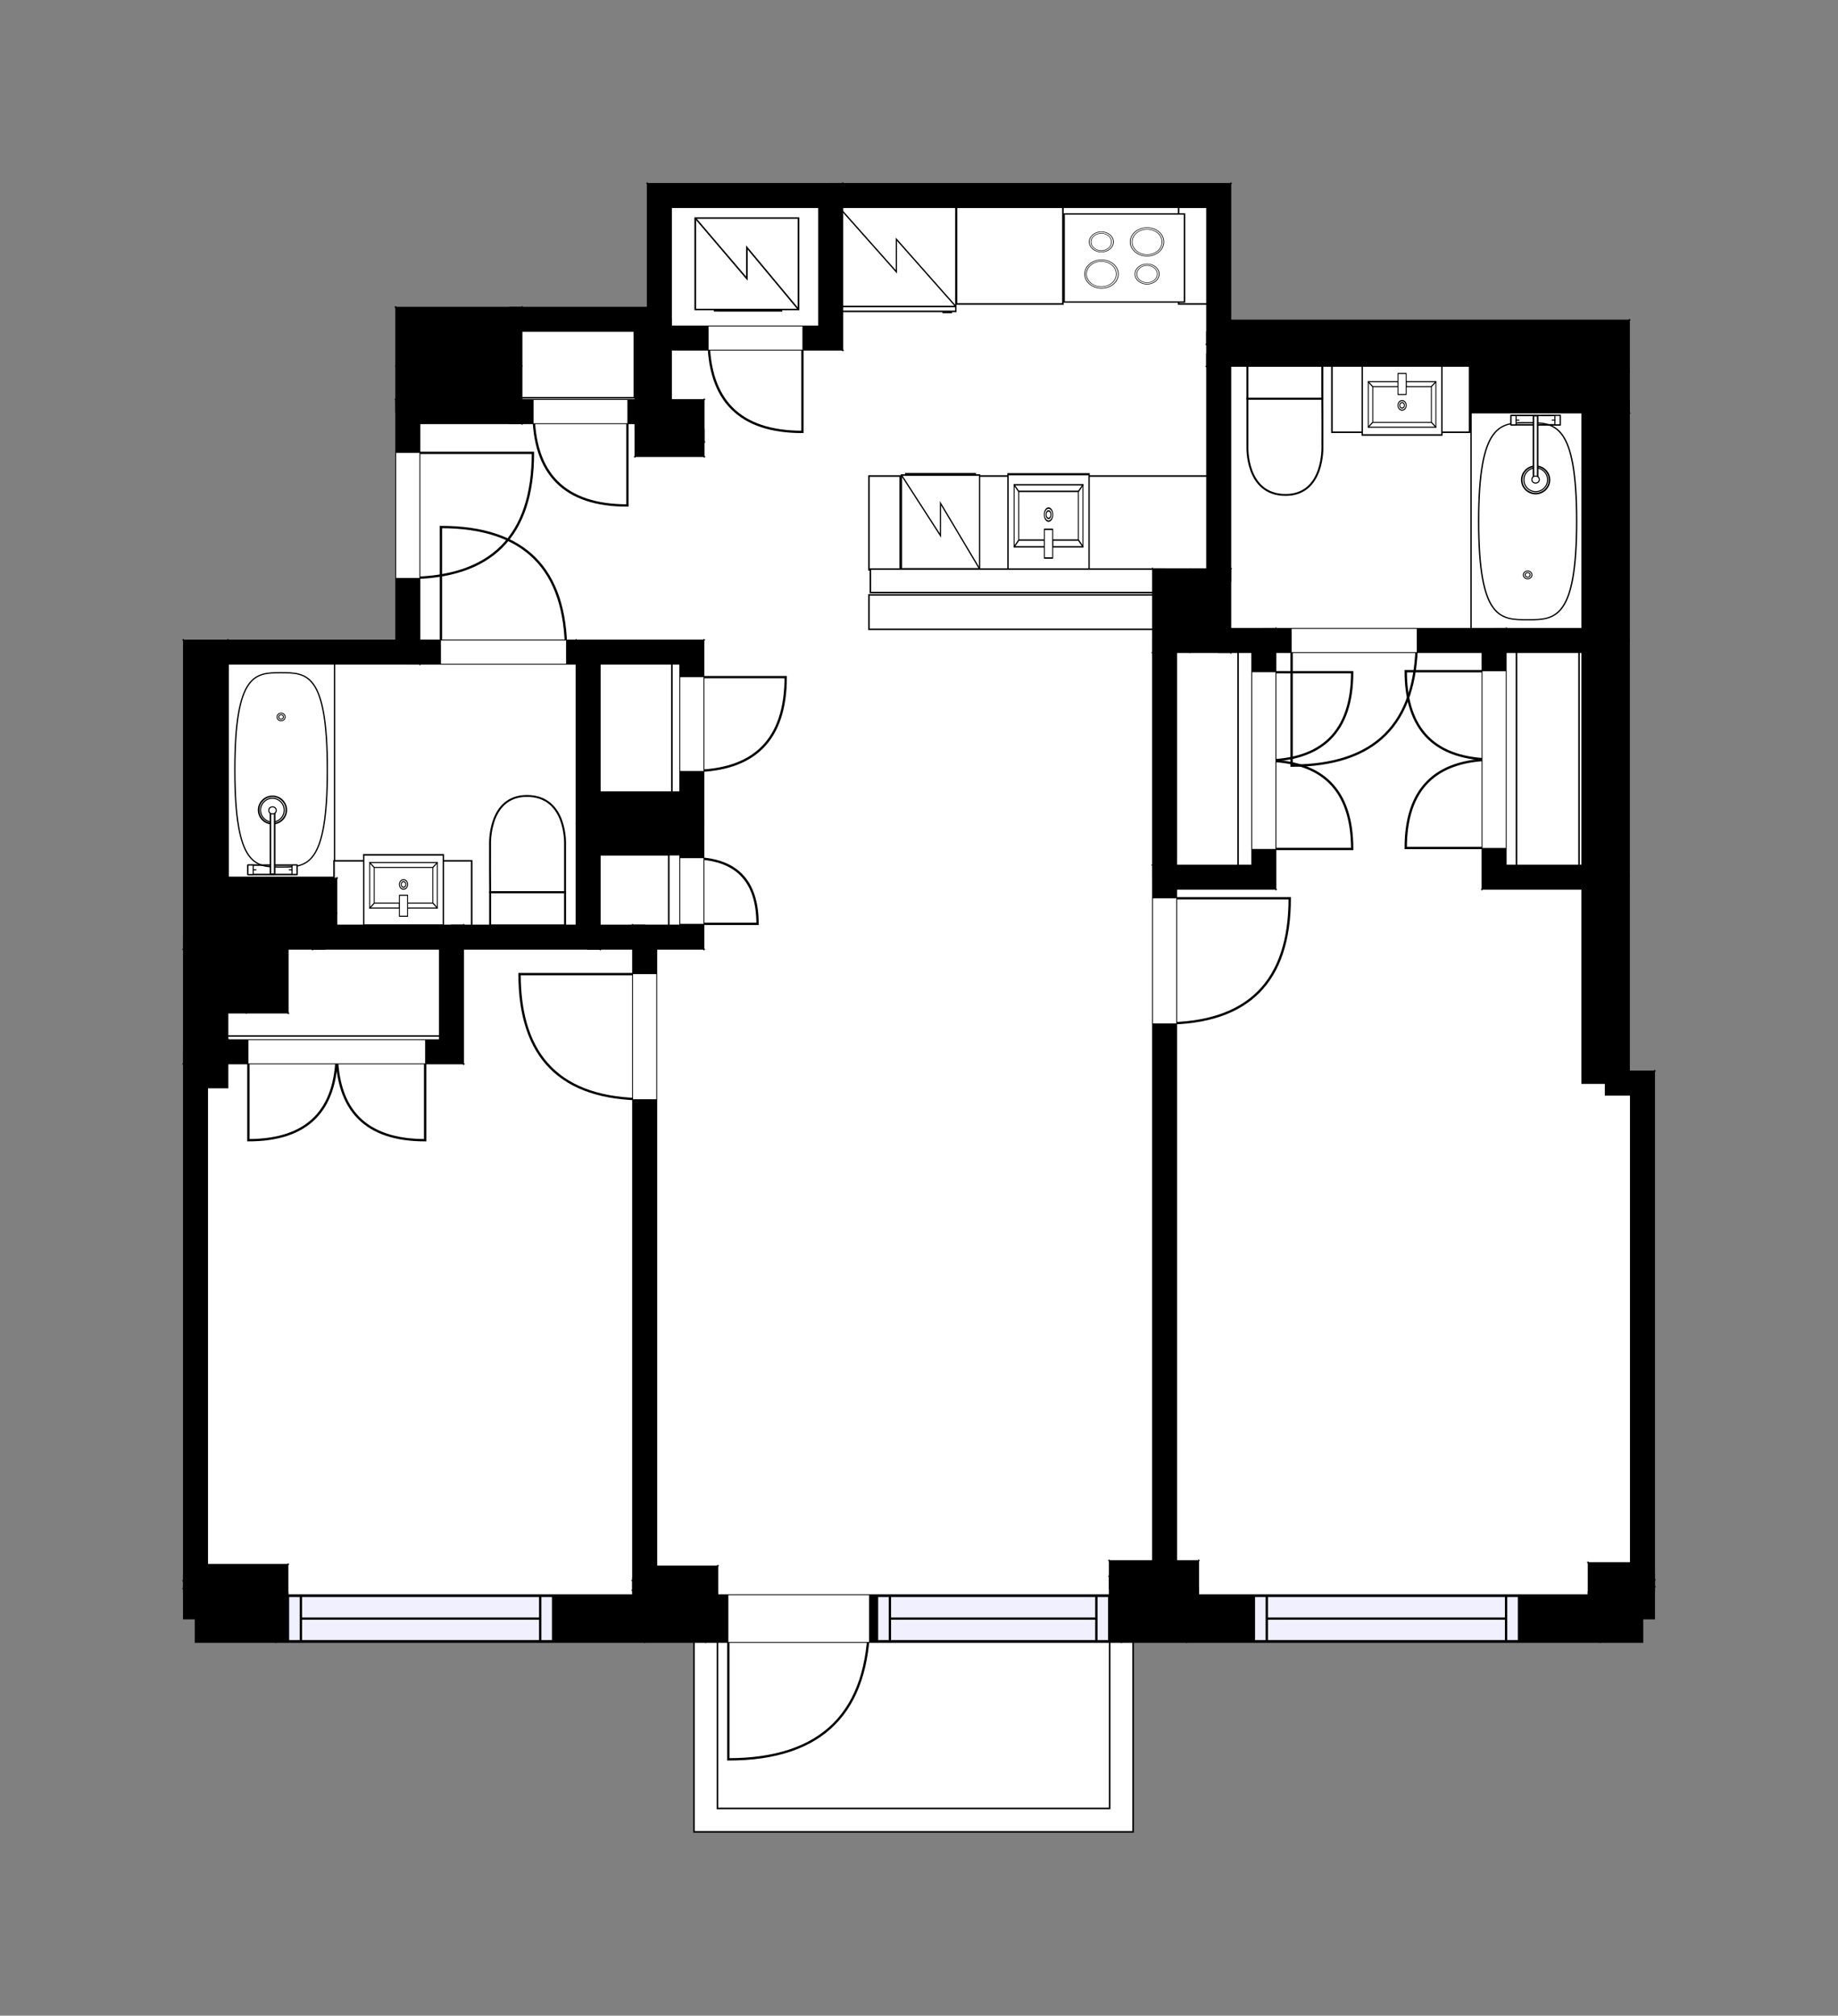 <?xml version="1.0" standalone="no" ?>
<!DOCTYPE svg PUBLIC "-//W3C//DTD SVG 1.1//EN" "http://www.w3.org/Graphics/SVG/1.1/DTD/svg11.dtd">
<svg id="svgElement" width="1175.13" height="1288.67" xmlns="http://www.w3.org/2000/svg" version="1.1" >
	<rect width="100%" height="100%" fill="#808080" stroke="none"/>
	<g class="Floorplan" >	<polygon class="Room Room" points="137.982,416.941 125,416.941 125,599.151 137.982,599.151 " fill="rgb(255,255,255)" stroke-width="1" stroke="rgb(255,255,255)" />
	<polygon class="Room Room" points="137.982,599.151 125,599.151 125,672.464 137.982,672.464 " fill="rgb(255,255,255)" stroke-width="1" stroke="rgb(255,255,255)" />
	<polygon class="Room Room" points="412.176,599.151 376.015,599.151 288.662,599.151 288.662,672.464 125,672.464 125,1007.89 176.383,1007.89 176.383,1034.8 412.176,1034.8 " fill="rgb(255,255,255)" stroke-width="1" stroke="rgb(255,255,255)" />
	<polygon class="Room Room" points="288.662,599.151 176.514,599.151 176.514,639.957 137.982,639.957 137.982,672.464 288.662,672.464 " fill="rgb(255,255,255)" stroke-width="1" stroke="rgb(255,255,255)" />
	<polygon class="Room Room" points="157.514,599.151 137.982,599.151 137.982,639.957 157.514,639.957 " fill="rgb(255,255,255)" stroke-width="1" stroke="rgb(255,255,255)" />
	<polygon class="Room Room" points="176.514,599.151 157.514,599.151 157.514,639.957 176.514,639.957 " fill="rgb(255,255,255)" stroke-width="1" stroke="rgb(255,255,255)" />
	<polygon class="Room Room" points="207.637,583.853 137.982,583.853 137.982,599.151 207.637,599.151 " fill="rgb(255,255,255)" stroke-width="1" stroke="rgb(255,255,255)" />
	<polygon class="Room Room" points="207.637,569.14 137.982,569.14 137.982,583.853 207.637,583.853 " fill="rgb(255,255,255)" stroke-width="1" stroke="rgb(255,255,255)" />
	<polygon class="Room Room" points="376.015,416.941 137.982,416.941 137.982,569.14 207.637,569.14 207.637,599.151 288.662,599.151 376.015,599.151 " fill="rgb(255,255,255)" stroke-width="1" stroke="rgb(255,255,255)" />
	<polygon class="Room Room" points="442.331,416.941 376.015,416.941 376.015,526.429 442.331,526.429 " fill="rgb(255,255,255)" stroke-width="1" stroke="rgb(255,255,255)" />
	<polygon class="Room Room" points="716.965,1005.45 744.592,1005.45 744.592,371.32 779.189,371.32 779.189,125 531.078,125 531.078,216.131 421.566,216.131 421.566,263.171 442.448,263.171 442.448,284.193 413.715,284.193 413.715,263.171 260.732,263.171 260.732,416.941 442.331,416.941 442.331,599.151 412.176,599.151 412.176,1008.92 451.195,1008.92 451.195,1034.8 716.965,1034.8 " fill="rgb(255,255,255)" stroke-width="1" stroke="rgb(255,255,255)" />
	<polygon class="Room Room" points="442.331,526.429 376.015,526.429 376.015,599.151 412.176,599.151 442.331,599.151 " fill="rgb(255,255,255)" stroke-width="1" stroke="rgb(255,255,255)" />
	<polygon class="Room Room" points="531.078,125 421.566,125 421.566,216.131 531.078,216.131 " fill="rgb(255,255,255)" stroke-width="1" stroke="rgb(255,255,255)" />
	<polygon class="Room Room" points="326.009,204.155 260.732,204.155 260.732,234.002 326.009,234.002 " fill="rgb(255,255,255)" stroke-width="1" stroke="rgb(255,255,255)" />
	<polygon class="Room Room" points="326.009,234.002 260.732,234.002 260.732,263.171 326.009,263.171 " fill="rgb(255,255,255)" stroke-width="1" stroke="rgb(255,255,255)" />
	<polygon class="Room Room" points="413.715,204.155 326.009,204.155 326.009,263.171 413.715,263.171 " fill="rgb(255,255,255)" stroke-width="1" stroke="rgb(255,255,255)" />
	<polygon class="Room Room" points="421.566,204.155 413.715,204.155 413.715,263.171 421.566,263.171 " fill="rgb(255,255,255)" stroke-width="1" stroke="rgb(255,255,255)" />
	<polygon class="Room Room" points="442.448,263.171 413.715,263.171 413.715,274.739 442.448,274.739 " fill="rgb(255,255,255)" stroke-width="1" stroke="rgb(255,255,255)" />
	<polygon class="Room Room" points="442.448,274.739 413.715,274.739 413.715,284.193 442.448,284.193 " fill="rgb(255,255,255)" stroke-width="1" stroke="rgb(255,255,255)" />
	<polygon class="Room Room" points="1023.14,1017.79 1023.14,1006.75 1050.13,1006.75 1050.13,692.472 1026.55,692.472 1026.55,560.839 955.264,560.839 955.264,409.5 808.016,409.5 808.016,560.839 744.592,560.839 744.592,1005.45 758.62,1005.45 758.62,1034.8 1023.14,1034.8 " fill="rgb(255,255,255)" stroke-width="1" stroke="rgb(255,255,255)" />
	<polygon class="Room Room" points="1034.05,212.35 779.189,212.35 779.189,226.508 948.045,226.508 948.045,237.682 1034.05,237.682 " fill="rgb(255,255,255)" stroke-width="1" stroke="rgb(255,255,255)" />
	<polygon class="Room Room" points="176.383,1007.89 125,1007.89 125,1018.37 176.383,1018.37 " fill="rgb(255,255,255)" stroke-width="1" stroke="rgb(255,255,255)" />
	<polygon class="Room Room" points="176.383,1018.37 125,1018.37 125,1034.8 176.383,1034.8 " fill="rgb(255,255,255)" stroke-width="1" stroke="rgb(255,255,255)" />
	<polygon class="Room Room" points="451.195,1008.92 412.176,1008.92 412.176,1018.21 451.195,1018.21 " fill="rgb(255,255,255)" stroke-width="1" stroke="rgb(255,255,255)" />
	<polygon class="Room Room" points="451.195,1018.21 412.176,1018.21 412.176,1034.8 451.195,1034.8 " fill="rgb(255,255,255)" stroke-width="1" stroke="rgb(255,255,255)" />
	<polygon class="Room Room" points="1050.13,1006.75 1023.14,1006.75 1023.14,1017.79 1050.13,1017.79 " fill="rgb(255,255,255)" stroke-width="1" stroke="rgb(255,255,255)" />
	<polygon class="Room Room" points="1050.13,1017.79 1023.14,1017.79 1023.14,1034.8 1050.13,1034.8 " fill="rgb(255,255,255)" stroke-width="1" stroke="rgb(255,255,255)" />
	<polygon class="Room Room" points="758.62,1015.57 716.965,1015.57 716.965,1034.8 758.62,1034.8 " fill="rgb(255,255,255)" stroke-width="1" stroke="rgb(255,255,255)" />
	<polygon class="Room Room" points="758.62,1005.45 716.965,1005.45 716.965,1015.57 758.62,1015.57 " fill="rgb(255,255,255)" stroke-width="1" stroke="rgb(255,255,255)" />
	<polygon class="Room Room" points="760.79,371.32 744.592,371.32 744.592,409.5 760.79,409.5 " fill="rgb(255,255,255)" stroke-width="1" stroke="rgb(255,255,255)" />
	<polygon class="Room Room" points="779.189,371.32 760.79,371.32 760.79,409.5 779.189,409.5 " fill="rgb(255,255,255)" stroke-width="1" stroke="rgb(255,255,255)" />
	<polygon class="Room Room" points="1026.55,256.325 948.045,256.325 948.045,226.508 779.189,226.508 779.189,409.5 1026.55,409.5 " fill="rgb(255,255,255)" stroke-width="1" stroke="rgb(255,255,255)" />
	<polygon class="Room Room" points="808.016,409.5 744.592,409.5 744.592,560.839 808.016,560.839 " fill="rgb(255,255,255)" stroke-width="1" stroke="rgb(255,255,255)" />
	<polygon class="Room Room" points="1026.55,409.5 955.264,409.5 955.264,560.839 1026.55,560.839 " fill="rgb(255,255,255)" stroke-width="1" stroke="rgb(255,255,255)" />
	<polygon class="Room Room" points="1034.05,237.682 948.045,237.682 948.045,256.325 1034.05,256.325 " fill="rgb(255,255,255)" stroke-width="1" stroke="rgb(255,255,255)" />
	<polygon class="Room Room" points="716.965,1034.8 451.195,1034.8 451.195,1163.67 716.965,1163.67 " fill="rgb(255,255,255)" stroke-width="1" stroke="rgb(255,255,255)" />
	<g class="FixedFurniture Bath" transform="translate(111.208 458.198) rotate(90 68.5 34) scale(0.783 0.829)" ><polygon id="polygon5562" fill="#FFFFFF " stroke="#000000 " points="0.164,-0.227 0.164,81.773 175.164,81.773 175.164,-0.227 "/>
<path fill="#FFFFFF " stroke="#000000 " d="M166.833,41c0,19.698,0,35.667-79.333,35.667S8.167,60.698,8.167,41
    s0-35.667,79.333-35.667S166.833,21.302,166.833,41z"/>
<path fill="#FFFFFF " stroke="#000000 " stroke-width="0.697" stroke-linecap="round" stroke-linejoin="round" d="M44.386,37.859
    c-0.039-0.001-0.075,0.007-0.114,0.007s-0.075-0.009-0.114-0.007c-1.732,0.063-3.091,1.498-3.049,3.219
    c0.042,1.707,1.448,3.062,3.163,3.064c1.714-0.001,3.121-1.357,3.163-3.064C47.477,39.357,46.118,37.922,44.386,37.859z
     M44.272,42.807c-0.984,0-1.792-0.783-1.816-1.77c-0.024-0.994,0.756-1.824,1.75-1.86c0.023-0.001,0.044,0.004,0.067,0.004
    s0.044-0.005,0.067-0.004c0.994,0.036,1.774,0.866,1.75,1.86C46.064,42.024,45.256,42.807,44.272,42.807z"/></g>
	<g class="FixedFurniture Bath" transform="translate(907.208 297.198) rotate(-90 69.5 36) scale(0.794 0.878)" ><polygon id="polygon5562" fill="#FFFFFF " stroke="#000000 " points="0.164,-0.227 0.164,81.773 175.164,81.773 175.164,-0.227 "/>
<path fill="#FFFFFF " stroke="#000000 " d="M166.833,41c0,19.698,0,35.667-79.333,35.667S8.167,60.698,8.167,41
    s0-35.667,79.333-35.667S166.833,21.302,166.833,41z"/>
<path fill="#FFFFFF " stroke="#000000 " stroke-width="0.697" stroke-linecap="round" stroke-linejoin="round" d="M44.386,37.859
    c-0.039-0.001-0.075,0.007-0.114,0.007s-0.075-0.009-0.114-0.007c-1.732,0.063-3.091,1.498-3.049,3.219
    c0.042,1.707,1.448,3.062,3.163,3.064c1.714-0.001,3.121-1.357,3.163-3.064C47.477,39.357,46.118,37.922,44.386,37.859z
     M44.272,42.807c-0.984,0-1.792-0.783-1.816-1.77c-0.024-0.994,0.756-1.824,1.75-1.86c0.023-0.001,0.044,0.004,0.067,0.004
    s0.044-0.005,0.067-0.004c0.994,0.036,1.774,0.866,1.75,1.86C46.064,42.024,45.256,42.807,44.272,42.807z"/></g>
	<g class="FixedFurniture Toilet" transform="translate(797.608 233.598) scale(1.232 1.195)" ><rect x="-0.052" y="0.001" fill-opacity="0" stroke="#000000" stroke-width="1.021" width="38.867" height="17.797"/>
<path fill="none" stroke="#000000" d="M38.866,43.298c0,0,1.078,26.01-19.11,26.01c-20.938,0-19.809-26.01-19.809-26.01V17.792 h38.868C38.928,25.812,38.855,34.673,38.866,43.298z"/>

</g>
	<g class="FixedFurniture Toilet" transform="translate(311.208 509.698) rotate(-180 25 41) scale(1.232 1.195)" ><rect x="-0.052" y="0.001" fill-opacity="0" stroke="#000000" stroke-width="1.021" width="38.867" height="17.797"/>
<path fill="none" stroke="#000000" d="M38.866,43.298c0,0,1.078,26.01-19.11,26.01c-20.938,0-19.809-26.01-19.809-26.01V17.792 h38.868C38.928,25.812,38.855,34.673,38.866,43.298z"/>

</g>
	<polygon class="FixedFurniture Cabinet" points="233.565,550.333 213.565,550.333 213.565,594.333 233.565,594.333 " fill="rgb(255,255,255)" stroke-width="1" stroke="rgb(0,0,0)" />
	<polygon class="FixedFurniture Cabinet" points="575.565,304.333 555.565,304.333 555.565,364.333 575.565,364.333 " fill="rgb(255,255,255)" stroke-width="1" stroke="rgb(0,0,0)" />
	<polygon class="FixedFurniture Cabinet" points="301.565,550.333 281.565,550.333 281.565,594.333 301.565,594.333 " fill="rgb(255,255,255)" stroke-width="1" stroke="rgb(0,0,0)" />
	<polygon class="FixedFurniture Cabinet" points="919.565,276.333 939.565,276.333 939.565,232.333 919.565,232.333 " fill="rgb(255,255,255)" stroke-width="1" stroke="rgb(0,0,0)" />
	<polygon class="FixedFurniture Cabinet" points="851.565,276.333 871.565,276.333 871.565,232.333 851.565,232.333 " fill="rgb(255,255,255)" stroke-width="1" stroke="rgb(0,0,0)" />
	<polygon class="FixedFurniture Cabinet" points="645.565,304.333 625.565,304.333 625.565,364.333 645.565,364.333 " fill="rgb(255,255,255)" stroke-width="1" stroke="rgb(0,0,0)" />
	<polygon class="FixedFurniture Cabinet" points="777.565,304.333 695.565,304.333 695.565,366.333 777.565,366.333 " fill="rgb(255,255,255)" stroke-width="1" stroke="rgb(0,0,0)" />
	<polygon class="FixedFurniture Cabinet" points="753.565,194.333 773.565,194.333 773.565,132.333 753.565,132.333 " fill="rgb(255,255,255)" stroke-width="1" stroke="rgb(0,0,0)" />
	<polygon class="FixedFurniture Cabinet" points="611.565,194.333 679.565,194.333 679.565,132.333 611.565,132.333 " fill="rgb(255,255,255)" stroke-width="1" stroke="rgb(0,0,0)" />
	<g class="FixedFurniture Dishwasher" transform="translate(576.308 303.698) rotate(-180 25 30) scale(0.806 0.99)" ><polygon fill="#FFFFFF" stroke="#000000" points="0,0 0,60.59 62.01,60.59 62.01,0 "/>
<path fill="none" stroke="#000000" stroke-width="0.935" d="M0,0l31.006,42.368l0.004-20.893l31,39.115"/>
<path fill="none" stroke="#000000" d="M2.829,61.42h56.36"/>
</g>
	<g class="FixedFurniture Stove" transform="translate(680.308 136.798) scale(1 0.859)" ><polygon fill="#FFFFFF" stroke="#000000" points="0,0 0,65.5 77,65.5 77,0 "/>
<g>
	<ellipse fill="#FFFFFF" stroke="#000000" stroke-width="0.433" cx="23.844" cy="20.771" rx="7.732" ry="7.517"/>
	<ellipse fill="#FFFFFF" stroke="#000000" stroke-width="0.433" cx="53.08" cy="44.729" rx="7.732" ry="7.517"/>
	<ellipse fill="#FFFFFF" stroke="#000000" stroke-width="0.433" cx="53.05" cy="20.771" rx="10.739" ry="10.596"/>
	<ellipse fill="#FFFFFF" stroke="#000000" stroke-width="0.433" cx="23.952" cy="44.729" rx="10.739" ry="10.596"/>
	<ellipse fill="#FFFFFF" stroke="#000000" stroke-width="0.385" cx="53.08" cy="20.823" rx="9.561" ry="9.442"/>
	<ellipse fill="#FFFFFF" stroke="#000000" stroke-width="0.368" cx="53.08" cy="44.73" rx="6.548" ry="6.417"/>
	<ellipse fill="#FFFFFF" stroke="#000000" stroke-width="0.368" cx="23.811" cy="20.846" rx="6.548" ry="6.417"/>
	<ellipse fill="#FFFFFF" stroke="#000000" stroke-width="0.385" cx="23.844" cy="44.708" rx="9.561" ry="9.442"/>
</g>
</g>
	<g class="FixedFurniture Washingmachine" transform="translate(444.508 139.398) scale(1.082 0.952)" ><polygon fill="#FFFFFF" stroke="#000000" points="61.01,0 0,0 0,61.404 61.01,61.404 "/>
<path fill="none" stroke="#000000" stroke-width="0.935" d="M0,0l30.501,40.663V19.77L61.01,61.404"/>
<path fill="none" stroke="#000000" d="M10.931,62.31l40.496,0.007"/>
</g>
	<g class="FixedFurniture BathSink" transform="translate(233.358 547.498) rotate(-180 25.05 22) scale(0.835 0.976)" ><polygon fill="#FFFFFF" stroke="#000000" stroke-width="1.015" points="0,46.1 61,46.1 61,0 0,0 "/>
<polygon fill="#FFFFFF" stroke="#000000" stroke-width="0.7" stroke-linecap="round" stroke-linejoin="round" points="8.061,14.448 
	4.615,11.216 4.615,41.022 8.061,37.854 "/>
<g>
	<polygon fill="#FFFFFF" stroke="#000000" stroke-width="0.7" stroke-linecap="round" stroke-linejoin="round" points="
		8.061,14.448 27.376,14.448 27.376,11.216 4.615,11.216 	"/>
	<polygon fill="#FFFFFF" stroke="#000000" stroke-width="0.7" stroke-linecap="round" stroke-linejoin="round" points="
		33.624,11.216 33.624,14.448 52.939,14.448 56.385,11.216 	"/>
</g>
<polygon fill="#FFFFFF" stroke="#000000" stroke-width="0.7" stroke-linecap="round" stroke-linejoin="round" points="
	52.939,14.448 56.385,11.216 56.385,41.022 52.939,37.854 "/>
<polygon fill="#FFFFFF" stroke="#000000" stroke-width="0.7" stroke-linecap="round" stroke-linejoin="round" points="
	52.939,37.854 30.5,37.854 8.061,37.854 4.615,41.022 30.5,41.022 56.385,41.022 "/>
<path fill="#FFFFFF" stroke="#000000" stroke-width="0.697" stroke-linecap="round" stroke-linejoin="round" d="M30.614,23.555
	c-0.039-0.001-0.075,0.007-0.114,0.007c-0.039,0-0.075-0.009-0.114-0.007c-1.732,0.063-3.091,1.498-3.049,3.219
	c0.042,1.707,1.448,3.062,3.163,3.064c1.714-0.001,3.121-1.357,3.163-3.064C33.705,25.053,32.346,23.618,30.614,23.555z
	 M30.5,28.503c-0.984,0-1.792-0.783-1.816-1.77c-0.024-0.994,0.756-1.824,1.75-1.86c0.023-0.001,0.044,0.004,0.067,0.004
	s0.044-0.005,0.067-0.004c0.994,0.036,1.774,0.866,1.75,1.86C32.292,27.72,31.484,28.503,30.5,28.503z"/>
<polygon fill="#FFFFFF" stroke="#000000" stroke-width="0.7" stroke-linecap="round" stroke-linejoin="round" points="30.5,5.82 
	27.376,5.82 27.376,11.216 27.376,14.448 27.376,19.61 30.5,19.61 33.624,19.61 33.624,14.448 33.624,11.216 33.624,5.82 "/>
</g>
	<g class="FixedFurniture BathSink" transform="translate(870.958 233.098) scale(0.835 0.976)" ><polygon fill="#FFFFFF" stroke="#000000" stroke-width="1.015" points="0,46.1 61,46.1 61,0 0,0 "/>
<polygon fill="#FFFFFF" stroke="#000000" stroke-width="0.7" stroke-linecap="round" stroke-linejoin="round" points="8.061,14.448 
	4.615,11.216 4.615,41.022 8.061,37.854 "/>
<g>
	<polygon fill="#FFFFFF" stroke="#000000" stroke-width="0.7" stroke-linecap="round" stroke-linejoin="round" points="
		8.061,14.448 27.376,14.448 27.376,11.216 4.615,11.216 	"/>
	<polygon fill="#FFFFFF" stroke="#000000" stroke-width="0.7" stroke-linecap="round" stroke-linejoin="round" points="
		33.624,11.216 33.624,14.448 52.939,14.448 56.385,11.216 	"/>
</g>
<polygon fill="#FFFFFF" stroke="#000000" stroke-width="0.7" stroke-linecap="round" stroke-linejoin="round" points="
	52.939,14.448 56.385,11.216 56.385,41.022 52.939,37.854 "/>
<polygon fill="#FFFFFF" stroke="#000000" stroke-width="0.7" stroke-linecap="round" stroke-linejoin="round" points="
	52.939,37.854 30.5,37.854 8.061,37.854 4.615,41.022 30.5,41.022 56.385,41.022 "/>
<path fill="#FFFFFF" stroke="#000000" stroke-width="0.697" stroke-linecap="round" stroke-linejoin="round" d="M30.614,23.555
	c-0.039-0.001-0.075,0.007-0.114,0.007c-0.039,0-0.075-0.009-0.114-0.007c-1.732,0.063-3.091,1.498-3.049,3.219
	c0.042,1.707,1.448,3.062,3.163,3.064c1.714-0.001,3.121-1.357,3.163-3.064C33.705,25.053,32.346,23.618,30.614,23.555z
	 M30.5,28.503c-0.984,0-1.792-0.783-1.816-1.77c-0.024-0.994,0.756-1.824,1.75-1.86c0.023-0.001,0.044,0.004,0.067,0.004
	s0.044-0.005,0.067-0.004c0.994,0.036,1.774,0.866,1.75,1.86C32.292,27.72,31.484,28.503,30.5,28.503z"/>
<polygon fill="#FFFFFF" stroke="#000000" stroke-width="0.7" stroke-linecap="round" stroke-linejoin="round" points="30.5,5.82 
	27.376,5.82 27.376,11.216 27.376,14.448 27.376,19.61 30.5,19.61 33.624,19.61 33.624,14.448 33.624,11.216 33.624,5.82 "/>
</g>
	<polygon class="FixedFurniture Countertop" points="555.565,402.333 753.565,402.333 753.565,380.333 555.565,380.333 " fill="rgb(255,255,255)" stroke-width="1" stroke="rgb(0,0,0)" />
	<g class="FixedFurniture SmallSink" transform="translate(645.308 304.498) rotate(-180 25.5 30) scale(0.85 1.33)" ><polygon fill="#FFFFFF" stroke="#000000" stroke-width="1.015" points="0,46.1 61,46.1 61,0 0,0 "/>
<polygon fill="#FFFFFF" stroke="#000000" stroke-width="0.7" stroke-linecap="round" stroke-linejoin="round" points="8.061,14.448 
	4.615,11.216 4.615,41.022 8.061,37.854 "/>
<g>
	<polygon fill="#FFFFFF" stroke="#000000" stroke-width="0.7" stroke-linecap="round" stroke-linejoin="round" points="
		8.061,14.448 27.376,14.448 27.376,11.216 4.615,11.216 	"/>
	<polygon fill="#FFFFFF" stroke="#000000" stroke-width="0.7" stroke-linecap="round" stroke-linejoin="round" points="
		33.624,11.216 33.624,14.448 52.939,14.448 56.385,11.216 	"/>
</g>
<polygon fill="#FFFFFF" stroke="#000000" stroke-width="0.7" stroke-linecap="round" stroke-linejoin="round" points="
	52.939,14.448 56.385,11.216 56.385,41.022 52.939,37.854 "/>
<polygon fill="#FFFFFF" stroke="#000000" stroke-width="0.7" stroke-linecap="round" stroke-linejoin="round" points="
	52.939,37.854 30.5,37.854 8.061,37.854 4.615,41.022 30.5,41.022 56.385,41.022 "/>
<path fill="#FFFFFF" stroke="#000000" stroke-width="0.697" stroke-linecap="round" stroke-linejoin="round" d="M30.614,23.555
	c-0.039-0.001-0.075,0.007-0.114,0.007c-0.039,0-0.075-0.009-0.114-0.007c-1.732,0.063-3.091,1.498-3.049,3.219
	c0.042,1.707,1.448,3.062,3.163,3.064c1.714-0.001,3.121-1.357,3.163-3.064C33.705,25.053,32.346,23.618,30.614,23.555z
	 M30.5,28.503c-0.984,0-1.792-0.783-1.816-1.77c-0.024-0.994,0.756-1.824,1.75-1.86c0.023-0.001,0.044,0.004,0.067,0.004
	s0.044-0.005,0.067-0.004c0.994,0.036,1.774,0.866,1.75,1.86C32.292,27.72,31.484,28.503,30.5,28.503z"/>
<polygon fill="#FFFFFF" stroke="#000000" stroke-width="0.7" stroke-linecap="round" stroke-linejoin="round" points="30.5,5.82 
	27.376,5.82 27.376,11.216 27.376,14.448 27.376,19.61 30.5,19.61 33.624,19.61 33.624,14.448 33.624,11.216 33.624,5.82 "/>
</g>
	<g class="FixedFurniture Refrigerator" transform="translate(535.108 130.998) scale(0.826 0.996)" ><polygon fill="#FFFFFF" stroke="#000000" points="0,0 0,68.342 92.01,68.342 92.01,0 "/>
<path fill="none" stroke="#000000" stroke-width="0.935" d="M0,0l46.005,42.964V22.07L92.01,65.201"/>
<path fill="none" stroke="#000000" d="M0,65.201h92.01"/>
<path fill="none" stroke="#000000" d="M89.102,69.051h-7.491"/>
</g>
	<polygon class="FixedFurniture Closet" points="137.565,662.333 291.565,662.333 291.565,598.333 137.565,598.333 " fill="rgb(255,255,255)" stroke-width="1" stroke="rgb(0,0,0)" />
	<polygon class="FixedFurniture Closet" points="791.565,556.333 791.565,414.333 751.565,414.333 751.565,556.333 " fill="rgb(255,255,255)" stroke-width="1" stroke="rgb(0,0,0)" />
	<polygon class="FixedFurniture Closet" points="1009.56,556.333 1009.56,416.333 969.565,416.333 969.565,558.333 " fill="rgb(255,255,255)" stroke-width="1" stroke="rgb(0,0,0)" />
	<polygon class="FixedFurniture Closet" points="331.565,254.333 405.565,254.333 405.565,204.333 331.565,204.333 " fill="rgb(255,255,255)" stroke-width="1" stroke="rgb(0,0,0)" />
	<polygon class="FixedFurniture Closet" points="429.565,508.333 429.565,418.333 371.565,418.333 371.565,508.333 " fill="rgb(255,255,255)" stroke-width="1" stroke="rgb(0,0,0)" />
	<polygon class="FixedFurniture Closet" points="427.565,598.333 427.565,546.333 379.565,546.333 379.565,598.333 " fill="rgb(255,255,255)" stroke-width="1" stroke="rgb(0,0,0)" />
	<g class="FixedFurniture Shower" transform="translate(159.008 509.598) rotate(-180 15.7 25) scale(0.994 0.98)" ><path fill="none" stroke="#000000" stroke-linejoin="round" d="M32.081,0.502H0.495v6.146l31.581,0.021L32.081,0.502z"/>
<ellipse fill="#FFFFFF" fill-opacity="0" stroke="#000000" cx="16.294" cy="42.573" rx="8.924" ry="8.947"/>
<ellipse fill="#FFFFFF" stroke="#000000" stroke-width="0.7" stroke-linecap="round" stroke-linejoin="round" cx="16.364" cy="42.496" rx="7.605" ry="7.745"/>
<polygon fill="#FFFFFF" stroke="#000000" stroke-width="0.694" stroke-linecap="round" stroke-linejoin="round" points="
	32.075,6.668 28.674,6.665 28.674,0.5 32.081,0.5 "/>
<rect x="0.525" y="0.592" fill="#FFFFFF" stroke="#000000" stroke-width="0.7" stroke-linecap="round" stroke-linejoin="round" width="3.227" height="6.08"/>
<rect x="14.891" y="0.689" fill="#FFFFFF" stroke="#000000" stroke-linejoin="round" width="2.722" height="42.701"/>
<path fill="none" stroke="#000000" stroke-width="0.7" stroke-linecap="round" d="M3.785,3.562h1.749"/>
<path fill="none" stroke="#000000" stroke-width="0.7" stroke-linecap="round" stroke-linejoin="round" d="M26.925,3.562h1.749"/>
<ellipse fill="#FFFFFF" stroke="#000000" stroke-width="0.7" stroke-linecap="round" stroke-linejoin="round" cx="16.275" cy="42.356" rx="2.384" ry="2.302"/>
</g>
	<g class="FixedFurniture Shower" transform="translate(965.608 265.098) scale(0.994 0.98)" ><path fill="none" stroke="#000000" stroke-linejoin="round" d="M32.081,0.502H0.495v6.146l31.581,0.021L32.081,0.502z"/>
<ellipse fill="#FFFFFF" fill-opacity="0" stroke="#000000" cx="16.294" cy="42.573" rx="8.924" ry="8.947"/>
<ellipse fill="#FFFFFF" stroke="#000000" stroke-width="0.7" stroke-linecap="round" stroke-linejoin="round" cx="16.364" cy="42.496" rx="7.605" ry="7.745"/>
<polygon fill="#FFFFFF" stroke="#000000" stroke-width="0.694" stroke-linecap="round" stroke-linejoin="round" points="
	32.075,6.668 28.674,6.665 28.674,0.5 32.081,0.5 "/>
<rect x="0.525" y="0.592" fill="#FFFFFF" stroke="#000000" stroke-width="0.7" stroke-linecap="round" stroke-linejoin="round" width="3.227" height="6.08"/>
<rect x="14.891" y="0.689" fill="#FFFFFF" stroke="#000000" stroke-linejoin="round" width="2.722" height="42.701"/>
<path fill="none" stroke="#000000" stroke-width="0.7" stroke-linecap="round" d="M3.785,3.562h1.749"/>
<path fill="none" stroke="#000000" stroke-width="0.7" stroke-linecap="round" stroke-linejoin="round" d="M26.925,3.562h1.749"/>
<ellipse fill="#FFFFFF" stroke="#000000" stroke-width="0.7" stroke-linecap="round" stroke-linejoin="round" cx="16.275" cy="42.356" rx="2.384" ry="2.302"/>
</g>
	<polygon class="Wall HalfWall" points="744.592,363.82 556.467,363.82 556.467,378.82 744.592,378.82 " fill="rgb(255,255,255)" stroke-width="1" stroke="rgb(0,0,0)" />
	<polygon class="Wall HalfWall" points="458.695,1034.8 443.695,1034.8 443.695,1171.17 724.465,1171.17 724.465,1034.8 709.465,1034.8 709.465,1156.17 458.695,1156.17 " fill="rgb(255,255,255)" stroke-width="1" stroke="rgb(0,0,0)" />
	<polygon class="Wall" points="117.5,679.964 130.482,679.964 145.482,664.964 132.5,664.964 " fill="rgb(0,0,0)" stroke-width="1" stroke="rgb(0,0,0)" />
	<polygon class="Wall" points="130.482,679.964 296.162,679.964 281.162,664.964 145.482,664.964 " fill="rgb(0,0,0)" stroke-width="1" stroke="rgb(0,0,0)" />
	<polygon class="Wall" points="145.482,591.651 132.5,591.651 117.5,606.651 130.482,606.651 " fill="rgb(0,0,0)" stroke-width="1" stroke="rgb(0,0,0)" />
	<polygon class="Wall" points="145.482,664.964 145.482,647.457 130.482,632.457 130.482,679.964 " fill="rgb(0,0,0)" stroke-width="1" stroke="rgb(0,0,0)" />
	<polygon class="Wall" points="145.482,639.957 145.482,591.651 130.482,606.651 130.482,639.957 " fill="rgb(0,0,0)" stroke-width="1" stroke="rgb(0,0,0)" />
	<polygon class="Wall" points="184.014,647.457 184.014,591.651 169.014,606.651 169.014,632.457 " fill="rgb(0,0,0)" stroke-width="1" stroke="rgb(0,0,0)" />
	<polygon class="Wall" points="143.514,599.151 143.514,639.957 171.514,639.957 171.514,599.151 " fill="rgb(0,0,0)" stroke-width="1" stroke="rgb(0,0,0)" />
	<polygon class="Wall" points="145.482,647.457 157.514,647.457 157.514,632.457 130.482,632.457 " fill="rgb(0,0,0)" stroke-width="1" stroke="rgb(0,0,0)" />
	<polygon class="Wall" points="157.514,647.457 184.014,647.457 169.014,632.457 157.514,632.457 " fill="rgb(0,0,0)" stroke-width="1" stroke="rgb(0,0,0)" />
	<polygon class="Wall" points="184.014,591.651 157.514,591.651 157.514,606.651 169.014,606.651 " fill="rgb(0,0,0)" stroke-width="1" stroke="rgb(0,0,0)" />
	<polygon class="Wall" points="157.514,591.651 145.482,591.651 130.482,606.651 157.514,606.651 " fill="rgb(0,0,0)" stroke-width="1" stroke="rgb(0,0,0)" />
	<polygon class="Wall" points="132.5,424.441 130.482,424.441 145.482,409.441 117.5,409.441 " fill="rgb(0,0,0)" stroke-width="1" stroke="rgb(0,0,0)" />
	<polygon class="Wall" points="130.482,576.64 200.137,576.64 215.137,561.64 145.482,561.64 " fill="rgb(0,0,0)" stroke-width="1" stroke="rgb(0,0,0)" />
	<polygon class="Wall" points="145.482,561.64 145.482,409.441 130.482,424.441 130.482,576.64 " fill="rgb(0,0,0)" stroke-width="1" stroke="rgb(0,0,0)" />
	<polygon class="Wall" points="296.162,591.651 215.137,591.651 200.137,606.651 281.162,606.651 " fill="rgb(0,0,0)" stroke-width="1" stroke="rgb(0,0,0)" />
	<polygon class="Wall" points="207.637,591.651 176.514,591.651 176.514,606.651 207.637,606.651 " fill="rgb(0,0,0)" stroke-width="1" stroke="rgb(0,0,0)" />
	<polygon class="Wall" points="137.982,593.353 207.637,593.353 207.637,574.353 137.982,574.353 " fill="rgb(0,0,0)" stroke-width="1" stroke="rgb(0,0,0)" />
	<polygon class="Wall" points="145.482,591.651 145.482,583.853 130.482,583.853 130.482,606.651 " fill="rgb(0,0,0)" stroke-width="1" stroke="rgb(0,0,0)" />
	<polygon class="Wall" points="145.482,583.853 145.482,569.14 130.482,569.14 130.482,583.853 " fill="rgb(0,0,0)" stroke-width="1" stroke="rgb(0,0,0)" />
	<polygon class="Wall" points="200.137,576.64 200.137,583.853 215.137,583.853 215.137,561.64 " fill="rgb(0,0,0)" stroke-width="1" stroke="rgb(0,0,0)" />
	<polygon class="Wall" points="200.137,583.853 200.137,606.651 215.137,591.651 215.137,583.853 " fill="rgb(0,0,0)" stroke-width="1" stroke="rgb(0,0,0)" />
	<polygon class="Wall" points="368.515,591.651 288.662,591.651 288.662,606.651 383.515,606.651 " fill="rgb(0,0,0)" stroke-width="1" stroke="rgb(0,0,0)" />
	<polygon class="Wall" points="383.515,424.441 434.831,424.441 449.831,409.441 368.515,409.441 " fill="rgb(0,0,0)" stroke-width="1" stroke="rgb(0,0,0)" />
	<polygon class="Wall" points="376.015,546.429 442.331,546.429 442.331,506.429 376.015,506.429 " fill="rgb(0,0,0)" stroke-width="1" stroke="rgb(0,0,0)" />
	<polygon class="Wall" points="434.831,424.441 434.831,526.429 449.831,526.429 449.831,409.441 " fill="rgb(0,0,0)" stroke-width="1" stroke="rgb(0,0,0)" />
	<polygon class="Wall" points="434.831,526.429 434.831,591.651 449.831,606.651 449.831,526.429 " fill="rgb(0,0,0)" stroke-width="1" stroke="rgb(0,0,0)" />
	<polygon class="Wall" points="368.515,409.441 368.515,526.429 383.515,526.429 383.515,424.441 " fill="rgb(0,0,0)" stroke-width="1" stroke="rgb(0,0,0)" />
	<polygon class="Wall" points="368.515,526.429 368.515,591.651 383.515,606.651 383.515,526.429 " fill="rgb(0,0,0)" stroke-width="1" stroke="rgb(0,0,0)" />
	<polygon class="Wall" points="137.982,424.441 268.232,424.441 253.232,409.441 137.982,409.441 " fill="rgb(0,0,0)" stroke-width="1" stroke="rgb(0,0,0)" />
	<polygon class="Wall" points="260.732,424.441 376.015,424.441 376.015,409.441 260.732,409.441 " fill="rgb(0,0,0)" stroke-width="1" stroke="rgb(0,0,0)" />
	<polygon class="Wall" points="429.066,211.655 429.066,132.5 414.066,117.5 414.066,196.655 " fill="rgb(0,0,0)" stroke-width="1" stroke="rgb(0,0,0)" />
	<polygon class="Wall" points="268.232,424.441 268.232,270.671 253.232,255.671 253.232,409.441 " fill="rgb(0,0,0)" stroke-width="1" stroke="rgb(0,0,0)" />
	<polygon class="Wall" points="268.232,211.655 318.509,211.655 333.509,196.655 253.232,196.655 " fill="rgb(0,0,0)" stroke-width="1" stroke="rgb(0,0,0)" />
	<polygon class="Wall" points="318.509,255.671 253.232,255.671 268.232,270.671 333.509,270.671 " fill="rgb(0,0,0)" stroke-width="1" stroke="rgb(0,0,0)" />
	<polygon class="Wall" points="260.732,259.002 326.009,259.002 326.009,209.002 260.732,209.002 " fill="rgb(0,0,0)" stroke-width="1" stroke="rgb(0,0,0)" />
	<polygon class="Wall" points="268.232,263.171 268.232,234.002 253.232,234.002 253.232,263.171 " fill="rgb(0,0,0)" stroke-width="1" stroke="rgb(0,0,0)" />
	<polygon class="Wall" points="268.232,234.002 268.232,211.655 253.232,196.655 253.232,234.002 " fill="rgb(0,0,0)" stroke-width="1" stroke="rgb(0,0,0)" />
	<polygon class="Wall" points="318.509,211.655 318.509,234.002 333.509,234.002 333.509,196.655 " fill="rgb(0,0,0)" stroke-width="1" stroke="rgb(0,0,0)" />
	<polygon class="Wall" points="318.509,234.002 318.509,255.671 333.509,270.671 333.509,234.002 " fill="rgb(0,0,0)" stroke-width="1" stroke="rgb(0,0,0)" />
	<polygon class="Wall" points="414.066,223.631 538.578,223.631 523.578,208.631 429.066,208.631 " fill="rgb(0,0,0)" stroke-width="1" stroke="rgb(0,0,0)" />
	<polygon class="Wall" points="414.066,204.155 414.066,223.631 429.066,208.631 429.066,204.155 " fill="rgb(0,0,0)" stroke-width="1" stroke="rgb(0,0,0)" />
	<polygon class="Wall" points="414.066,216.131 414.066,270.671 429.066,255.671 429.066,216.131 " fill="rgb(0,0,0)" stroke-width="1" stroke="rgb(0,0,0)" />
	<polygon class="Wall" points="538.578,223.631 538.578,117.5 523.578,132.5 523.578,208.631 " fill="rgb(0,0,0)" stroke-width="1" stroke="rgb(0,0,0)" />
	<polygon class="Wall" points="429.066,132.5 523.578,132.5 538.578,117.5 414.066,117.5 " fill="rgb(0,0,0)" stroke-width="1" stroke="rgb(0,0,0)" />
	<polygon class="Wall" points="531.078,132.5 771.689,132.5 786.689,117.5 531.078,117.5 " fill="rgb(0,0,0)" stroke-width="1" stroke="rgb(0,0,0)" />
	<polygon class="Wall" points="414.066,270.671 434.948,270.671 449.948,255.671 429.066,255.671 " fill="rgb(0,0,0)" stroke-width="1" stroke="rgb(0,0,0)" />
	<polygon class="Wall" points="434.948,276.693 421.215,276.693 406.215,291.693 449.948,291.693 " fill="rgb(0,0,0)" stroke-width="1" stroke="rgb(0,0,0)" />
	<polygon class="Wall" points="421.566,255.671 421.215,255.671 406.215,270.671 421.566,270.671 " fill="rgb(0,0,0)" stroke-width="1" stroke="rgb(0,0,0)" />
	<polygon class="Wall" points="406.215,211.655 406.215,270.671 421.215,255.671 421.215,196.655 " fill="rgb(0,0,0)" stroke-width="1" stroke="rgb(0,0,0)" />
	<polygon class="Wall" points="326.009,211.655 406.215,211.655 421.215,196.655 326.009,196.655 " fill="rgb(0,0,0)" stroke-width="1" stroke="rgb(0,0,0)" />
	<polygon class="Wall" points="413.715,211.655 429.066,211.655 414.066,196.655 413.715,196.655 " fill="rgb(0,0,0)" stroke-width="1" stroke="rgb(0,0,0)" />
	<polygon class="Wall" points="421.215,255.671 326.009,255.671 326.009,270.671 406.215,270.671 " fill="rgb(0,0,0)" stroke-width="1" stroke="rgb(0,0,0)" />
	<polygon class="Wall" points="421.215,282.239 449.948,282.239 434.948,267.239 406.215,267.239 " fill="rgb(0,0,0)" stroke-width="1" stroke="rgb(0,0,0)" />
	<polygon class="Wall" points="434.948,270.671 434.948,267.239 449.948,282.239 449.948,255.671 " fill="rgb(0,0,0)" stroke-width="1" stroke="rgb(0,0,0)" />
	<polygon class="Wall" points="434.948,274.739 434.948,276.693 449.948,291.693 449.948,274.739 " fill="rgb(0,0,0)" stroke-width="1" stroke="rgb(0,0,0)" />
	<polygon class="Wall" points="421.215,276.693 421.215,282.239 406.215,267.239 406.215,291.693 " fill="rgb(0,0,0)" stroke-width="1" stroke="rgb(0,0,0)" />
	<polygon class="Wall" points="421.215,274.739 421.215,255.671 406.215,270.671 406.215,274.739 " fill="rgb(0,0,0)" stroke-width="1" stroke="rgb(0,0,0)" />
	<polygon class="Wall" points="1057.63,684.972 1026.55,684.972 1026.55,699.972 1042.63,699.972 " fill="rgb(0,0,0)" stroke-width="1" stroke="rgb(0,0,0)" />
	<polygon class="Wall" points="1041.55,204.85 786.689,204.85 771.689,219.85 1026.55,219.85 " fill="rgb(0,0,0)" stroke-width="1" stroke="rgb(0,0,0)" />
	<polygon class="Wall" points="771.689,132.5 771.689,219.85 786.689,204.85 786.689,117.5 " fill="rgb(0,0,0)" stroke-width="1" stroke="rgb(0,0,0)" />
	<polygon class="Wall" points="434.831,591.651 404.676,591.651 419.676,606.651 449.831,606.651 " fill="rgb(0,0,0)" stroke-width="1" stroke="rgb(0,0,0)" />
	<polygon class="Wall" points="412.176,591.651 376.015,591.651 376.015,606.651 412.176,606.651 " fill="rgb(0,0,0)" stroke-width="1" stroke="rgb(0,0,0)" />
	<polygon class="Wall" points="117.5,1015.39 168.883,1015.39 183.883,1000.39 132.5,1000.39 " fill="rgb(0,0,0)" stroke-width="1" stroke="rgb(0,0,0)" />
	<polygon class="Wall" points="132.5,1000.39 132.5,672.464 117.5,672.464 117.5,1015.39 " fill="rgb(0,0,0)" stroke-width="1" stroke="rgb(0,0,0)" />
	<polygon class="Wall" points="125,1049.8 176.383,1049.8 176.383,1019.8 125,1019.8 " fill="rgb(0,0,0)" stroke-width="1" stroke="rgb(0,0,0)" />
	<polygon class="Wall" points="176.383,1049.8 412.176,1049.8 412.176,1019.8 176.383,1019.8 " fill="rgb(0,0,0)" stroke-width="1" stroke="rgb(0,0,0)" />
	<polygon class="Wall" points="132.5,1025.87 183.883,1025.87 168.883,1010.87 117.5,1010.87 " fill="rgb(0,0,0)" stroke-width="1" stroke="rgb(0,0,0)" />
	<polygon class="Wall" points="132.5,1034.8 132.5,1025.87 117.5,1010.87 117.5,1034.8 " fill="rgb(0,0,0)" stroke-width="1" stroke="rgb(0,0,0)" />
	<polygon class="Wall" points="132.5,1018.37 132.5,1007.89 117.5,1007.89 117.5,1018.37 " fill="rgb(0,0,0)" stroke-width="1" stroke="rgb(0,0,0)" />
	<polygon class="Wall" points="168.883,1015.39 168.883,1010.87 183.883,1025.87 183.883,1000.39 " fill="rgb(0,0,0)" stroke-width="1" stroke="rgb(0,0,0)" />
	<polygon class="Wall" points="168.883,1018.37 168.883,1034.8 183.883,1034.8 183.883,1018.37 " fill="rgb(0,0,0)" stroke-width="1" stroke="rgb(0,0,0)" />
	<polygon class="Wall" points="404.676,1016.42 443.695,1016.42 458.695,1001.42 419.676,1001.42 " fill="rgb(0,0,0)" stroke-width="1" stroke="rgb(0,0,0)" />
	<polygon class="Wall" points="419.676,1001.42 419.676,606.651 404.676,591.651 404.676,1016.42 " fill="rgb(0,0,0)" stroke-width="1" stroke="rgb(0,0,0)" />
	<polygon class="Wall" points="412.176,1049.8 451.195,1049.8 451.195,1019.8 412.176,1019.8 " fill="rgb(0,0,0)" stroke-width="1" stroke="rgb(0,0,0)" />
	<polygon class="Wall" points="419.676,1025.71 458.695,1025.71 443.695,1010.71 404.676,1010.71 " fill="rgb(0,0,0)" stroke-width="1" stroke="rgb(0,0,0)" />
	<polygon class="Wall" points="419.676,1034.8 419.676,1025.71 404.676,1010.71 404.676,1034.8 " fill="rgb(0,0,0)" stroke-width="1" stroke="rgb(0,0,0)" />
	<polygon class="Wall" points="419.676,1018.21 419.676,1008.92 404.676,1008.92 404.676,1018.21 " fill="rgb(0,0,0)" stroke-width="1" stroke="rgb(0,0,0)" />
	<polygon class="Wall" points="443.695,1016.42 443.695,1010.71 458.695,1025.71 458.695,1001.42 " fill="rgb(0,0,0)" stroke-width="1" stroke="rgb(0,0,0)" />
	<polygon class="Wall" points="443.695,1018.21 443.695,1034.8 458.695,1034.8 458.695,1018.21 " fill="rgb(0,0,0)" stroke-width="1" stroke="rgb(0,0,0)" />
	<polygon class="Wall" points="1042.63,999.247 1015.64,999.247 1030.64,1014.25 1057.63,1014.25 " fill="rgb(0,0,0)" stroke-width="1" stroke="rgb(0,0,0)" />
	<polygon class="Wall" points="1057.63,1014.25 1057.63,684.972 1042.63,699.972 1042.63,999.247 " fill="rgb(0,0,0)" stroke-width="1" stroke="rgb(0,0,0)" />
	<polygon class="Wall" points="1023.14,1049.8 1050.13,1049.8 1050.13,1019.8 1023.14,1019.8 " fill="rgb(0,0,0)" stroke-width="1" stroke="rgb(0,0,0)" />
	<polygon class="Wall" points="1015.64,1025.29 1042.63,1025.29 1057.63,1010.29 1030.64,1010.29 " fill="rgb(0,0,0)" stroke-width="1" stroke="rgb(0,0,0)" />
	<polygon class="Wall" points="1057.63,1034.8 1057.63,1010.29 1042.63,1025.29 1042.63,1034.8 " fill="rgb(0,0,0)" stroke-width="1" stroke="rgb(0,0,0)" />
	<polygon class="Wall" points="1057.63,1017.79 1057.63,1006.75 1042.63,1006.75 1042.63,1017.79 " fill="rgb(0,0,0)" stroke-width="1" stroke="rgb(0,0,0)" />
	<polygon class="Wall" points="1015.64,999.247 1015.64,1025.29 1030.64,1010.29 1030.64,1014.25 " fill="rgb(0,0,0)" stroke-width="1" stroke="rgb(0,0,0)" />
	<polygon class="Wall" points="1015.64,1017.79 1015.64,1034.8 1030.64,1034.8 1030.64,1017.79 " fill="rgb(0,0,0)" stroke-width="1" stroke="rgb(0,0,0)" />
	<polygon class="Wall" points="451.195,1049.8 716.965,1049.8 716.965,1019.8 451.195,1019.8 " fill="rgb(0,0,0)" stroke-width="1" stroke="rgb(0,0,0)" />
	<polygon class="Wall" points="716.965,1049.8 758.62,1049.8 758.62,1019.8 716.965,1019.8 " fill="rgb(0,0,0)" stroke-width="1" stroke="rgb(0,0,0)" />
	<polygon class="Wall" points="758.62,1049.8 1023.14,1049.8 1023.14,1019.8 758.62,1019.8 " fill="rgb(0,0,0)" stroke-width="1" stroke="rgb(0,0,0)" />
	<polygon class="Wall" points="724.465,1023.07 766.12,1023.07 751.12,1008.07 709.465,1008.07 " fill="rgb(0,0,0)" stroke-width="1" stroke="rgb(0,0,0)" />
	<polygon class="Wall" points="724.465,1034.8 724.465,1023.07 709.465,1008.07 709.465,1034.8 " fill="rgb(0,0,0)" stroke-width="1" stroke="rgb(0,0,0)" />
	<polygon class="Wall" points="724.465,1015.57 724.465,1012.95 709.465,997.949 709.465,1015.57 " fill="rgb(0,0,0)" stroke-width="1" stroke="rgb(0,0,0)" />
	<polygon class="Wall" points="751.12,1012.95 751.12,1008.07 766.12,1023.07 766.12,997.949 " fill="rgb(0,0,0)" stroke-width="1" stroke="rgb(0,0,0)" />
	<polygon class="Wall" points="751.12,1015.57 751.12,1034.8 766.12,1034.8 766.12,1015.57 " fill="rgb(0,0,0)" stroke-width="1" stroke="rgb(0,0,0)" />
	<polygon class="Wall" points="724.465,1012.95 752.092,1012.95 737.092,997.949 709.465,997.949 " fill="rgb(0,0,0)" stroke-width="1" stroke="rgb(0,0,0)" />
	<polygon class="Wall" points="744.592,1012.95 751.12,1012.95 766.12,997.949 744.592,997.949 " fill="rgb(0,0,0)" stroke-width="1" stroke="rgb(0,0,0)" />
	<polygon class="Wall" points="132.5,591.651 132.5,424.441 117.5,409.441 117.5,606.651 " fill="rgb(0,0,0)" stroke-width="1" stroke="rgb(0,0,0)" />
	<polygon class="Wall" points="771.689,378.82 771.689,402 786.689,417 786.689,363.82 " fill="rgb(0,0,0)" stroke-width="1" stroke="rgb(0,0,0)" />
	<polygon class="Wall" points="744.79,371.32 744.79,409.5 776.79,409.5 776.79,371.32 " fill="rgb(0,0,0)" stroke-width="1" stroke="rgb(0,0,0)" />
	<polygon class="Wall" points="752.092,378.82 760.79,378.82 760.79,363.82 737.092,363.82 " fill="rgb(0,0,0)" stroke-width="1" stroke="rgb(0,0,0)" />
	<polygon class="Wall" points="760.79,378.82 771.689,378.82 786.689,363.82 760.79,363.82 " fill="rgb(0,0,0)" stroke-width="1" stroke="rgb(0,0,0)" />
	<polygon class="Wall" points="771.689,402 760.79,402 760.79,417 786.689,417 " fill="rgb(0,0,0)" stroke-width="1" stroke="rgb(0,0,0)" />
	<polygon class="Wall" points="760.79,402 752.092,402 737.092,417 760.79,417 " fill="rgb(0,0,0)" stroke-width="1" stroke="rgb(0,0,0)" />
	<polygon class="Wall" points="752.092,568.339 815.516,568.339 800.516,553.339 737.092,553.339 " fill="rgb(0,0,0)" stroke-width="1" stroke="rgb(0,0,0)" />
	<polygon class="Wall" points="752.092,1012.95 752.092,568.339 737.092,553.339 737.092,997.949 " fill="rgb(0,0,0)" stroke-width="1" stroke="rgb(0,0,0)" />
	<polygon class="Wall" points="752.092,560.839 752.092,409.5 737.092,409.5 737.092,560.839 " fill="rgb(0,0,0)" stroke-width="1" stroke="rgb(0,0,0)" />
	<polygon class="Wall" points="815.516,568.339 815.516,402 800.516,417 800.516,553.339 " fill="rgb(0,0,0)" stroke-width="1" stroke="rgb(0,0,0)" />
	<polygon class="Wall" points="779.189,417 800.516,417 815.516,402 779.189,402 " fill="rgb(0,0,0)" stroke-width="1" stroke="rgb(0,0,0)" />
	<polygon class="Wall" points="947.764,417 947.764,568.339 962.764,553.339 962.764,402 " fill="rgb(0,0,0)" stroke-width="1" stroke="rgb(0,0,0)" />
	<polygon class="Wall" points="808.016,417 947.764,417 962.764,402 808.016,402 " fill="rgb(0,0,0)" stroke-width="1" stroke="rgb(0,0,0)" />
	<polygon class="Wall" points="955.264,417 1026.55,417 1026.55,402 955.264,402 " fill="rgb(0,0,0)" stroke-width="1" stroke="rgb(0,0,0)" />
	<polygon class="Wall" points="1041.55,692.472 1041.55,560.839 1011.55,560.839 1011.55,692.472 " fill="rgb(0,0,0)" stroke-width="1" stroke="rgb(0,0,0)" />
	<polygon class="Wall" points="752.092,402 752.092,378.82 737.092,363.82 737.092,417 " fill="rgb(0,0,0)" stroke-width="1" stroke="rgb(0,0,0)" />
	<polygon class="Wall" points="771.689,212.35 771.689,234.008 786.689,219.008 786.689,212.35 " fill="rgb(0,0,0)" stroke-width="1" stroke="rgb(0,0,0)" />
	<polygon class="Wall" points="771.689,226.508 771.689,371.32 786.689,371.32 786.689,226.508 " fill="rgb(0,0,0)" stroke-width="1" stroke="rgb(0,0,0)" />
	<polygon class="Wall" points="771.689,234.008 940.545,234.008 955.545,219.008 786.689,219.008 " fill="rgb(0,0,0)" stroke-width="1" stroke="rgb(0,0,0)" />
	<polygon class="Wall" points="940.545,263.825 1026.55,263.825 1026.55,248.825 955.545,248.825 " fill="rgb(0,0,0)" stroke-width="1" stroke="rgb(0,0,0)" />
	<polygon class="Wall" points="1041.55,409.5 1041.55,256.325 1011.55,256.325 1011.55,409.5 " fill="rgb(0,0,0)" stroke-width="1" stroke="rgb(0,0,0)" />
	<polygon class="Wall" points="947.764,568.339 1026.55,568.339 1026.55,553.339 962.764,553.339 " fill="rgb(0,0,0)" stroke-width="1" stroke="rgb(0,0,0)" />
	<polygon class="Wall" points="1026.55,263.825 1041.55,263.825 1026.55,248.825 1026.55,248.825 " fill="rgb(0,0,0)" stroke-width="1" stroke="rgb(0,0,0)" />
	<polygon class="Wall" points="948.045,257.682 1034.05,257.682 1034.05,217.682 948.045,217.682 " fill="rgb(0,0,0)" stroke-width="1" stroke="rgb(0,0,0)" />
	<polygon class="Wall" points="940.545,234.008 940.545,237.682 955.545,237.682 955.545,219.008 " fill="rgb(0,0,0)" stroke-width="1" stroke="rgb(0,0,0)" />
	<polygon class="Wall" points="940.545,237.682 940.545,263.825 955.545,248.825 955.545,237.682 " fill="rgb(0,0,0)" stroke-width="1" stroke="rgb(0,0,0)" />
	<polygon class="Wall" points="1041.55,263.825 1041.55,237.682 1026.55,237.682 1026.55,248.825 " fill="rgb(0,0,0)" stroke-width="1" stroke="rgb(0,0,0)" />
	<polygon class="Wall" points="1041.55,237.682 1041.55,204.85 1026.55,219.85 1026.55,237.682 " fill="rgb(0,0,0)" stroke-width="1" stroke="rgb(0,0,0)" />
	<polygon class="Wall" points="132.5,664.964 132.5,599.151 117.5,599.151 117.5,679.964 " fill="rgb(0,0,0)" stroke-width="1" stroke="rgb(0,0,0)" />
	<polygon class="Wall" points="296.162,679.964 296.162,591.651 281.162,606.651 281.162,664.964 " fill="rgb(0,0,0)" stroke-width="1" stroke="rgb(0,0,0)" />
	<polygon class="Wall" points="130.482,679.964 130.482,695.307 145.482,695.307 145.482,664.964 " fill="rgb(0,0,0)" stroke-width="1" stroke="rgb(0,0,0)" />
	<polygon class="Wall" points="1041.55,560.839 1041.55,409.5 1011.55,409.5 1011.55,560.839 " fill="rgb(0,0,0)" stroke-width="1" stroke="rgb(0,0,0)" />
	<g class="DoubleDoor" >	<path d = "M215.312, 672.464 q0,56.5 -56.5,56.5 l-0,-56.5" fill="none" stroke-width="1.5" stroke="rgb(0,0,0)" />
	<path d = "M215.312, 672.464 q0,56.5 56.5,56.5 l-0,-56.5" fill="none" stroke-width="1.5" stroke="rgb(0,0,0)" />
	<line x1="158.812" y1="672.464" x2="271.812" y2="672.464" stroke-width="14.9" stroke="rgb(255,255,255)" />
</g>
	<g class="Door SingleSwingLeft" >	<path d = "M442.331, 492.905 q60,-0 60,-60 l-60,0" fill="none" stroke-width="1.5" stroke="rgb(0,0,0)" />
	<line x1="442.331" y1="432.905" x2="442.331" y2="492.905" stroke-width="14.9" stroke="rgb(255,255,255)" />
</g>
	<g class="Door SingleSwingRight" >	<path d = "M442.331, 548.65 q42,-0 42,42 l-42,0" fill="none" stroke-width="1.5" stroke="rgb(0,0,0)" />
	<line x1="442.331" y1="548.65" x2="442.331" y2="590.65" stroke-width="14.9" stroke="rgb(255,255,255)" />
</g>
	<g class="Door SingleSwingLeft" >	<path d = "M361.914, 416.941 q-0,-80 -80,-80 l0,80" fill="none" stroke-width="1.5" stroke="rgb(0,0,0)" />
	<line x1="281.914" y1="416.941" x2="361.914" y2="416.941" stroke-width="14.9" stroke="rgb(255,255,255)" />
</g>
	<g class="Door SingleSwingLeft" >	<path d = "M260.732, 369.526 q80,0 80,-80 l-80,-0" fill="none" stroke-width="1.5" stroke="rgb(0,0,0)" />
	<line x1="260.732" y1="369.526" x2="260.732" y2="289.526" stroke-width="14.9" stroke="rgb(255,255,255)" />
</g>
	<g class="Door SingleSwingLeft" >	<path d = "M453.032, 216.131 q0,60 60,60 l-0,-60" fill="none" stroke-width="1.5" stroke="rgb(0,0,0)" />
	<line x1="453.032" y1="216.131" x2="513.032" y2="216.131" stroke-width="14.9" stroke="rgb(255,255,255)" />
</g>
	<g class="Door SingleSwingLeft" >	<path d = "M341.132, 263.171 q-0,60 60,60 l0,-60" fill="none" stroke-width="1.5" stroke="rgb(0,0,0)" />
	<line x1="401.132" y1="263.171" x2="341.132" y2="263.171" stroke-width="14.9" stroke="rgb(255,255,255)" />
</g>
	<g class="Window" >	<line x1="184.879" y1="1034.8" x2="352.879" y2="1034.8" stroke-width="27.5" stroke="rgb(240,240,255)" />
	<line x1="192.379" y1="1034.8" x2="345.379" y2="1034.8" stroke-width="1.5" stroke="rgb(0,0,0)" />
	<line x1="192.379" y1="1019.8" x2="192.379" y2="1049.8" stroke-width="1.5" stroke="rgb(0,0,0)" />
	<line x1="345.379" y1="1019.8" x2="345.379" y2="1049.8" stroke-width="1.5" stroke="rgb(0,0,0)" />
</g>
	<g class="Door SingleSwingRight" >	<path d = "M412.176, 702.778 q-80,-0 -80,-80 l80,0" fill="none" stroke-width="1.5" stroke="rgb(0,0,0)" />
	<line x1="412.176" y1="702.778" x2="412.176" y2="622.778" stroke-width="14.9" stroke="rgb(255,255,255)" />
</g>
	<g class="Door SingleSwingRight" >	<path d = "M555.67, 1034.8 q0,90 -90,90 l-0,-90" fill="none" stroke-width="1.5" stroke="rgb(0,0,0)" />
	<line x1="465.67" y1="1034.8" x2="555.67" y2="1034.8" stroke-width="29.9" stroke="rgb(255,255,255)" />
</g>
	<g class="Window" >	<line x1="561.46" y1="1034.8" x2="708.46" y2="1034.8" stroke-width="27.5" stroke="rgb(240,240,255)" />
	<line x1="568.96" y1="1034.8" x2="700.96" y2="1034.8" stroke-width="1.5" stroke="rgb(0,0,0)" />
	<line x1="568.96" y1="1019.8" x2="568.96" y2="1049.8" stroke-width="1.5" stroke="rgb(0,0,0)" />
	<line x1="700.96" y1="1019.8" x2="700.96" y2="1049.8" stroke-width="1.5" stroke="rgb(0,0,0)" />
</g>
	<g class="Window" >	<line x1="802.427" y1="1034.8" x2="970.427" y2="1034.8" stroke-width="27.5" stroke="rgb(240,240,255)" />
	<line x1="809.927" y1="1034.8" x2="962.927" y2="1034.8" stroke-width="1.5" stroke="rgb(0,0,0)" />
	<line x1="809.927" y1="1019.8" x2="809.927" y2="1049.8" stroke-width="1.5" stroke="rgb(0,0,0)" />
	<line x1="962.927" y1="1019.8" x2="962.927" y2="1049.8" stroke-width="1.5" stroke="rgb(0,0,0)" />
</g>
	<g class="Door SingleSwingLeft" >	<path d = "M744.592, 654.314 q80,0 80,-80 l-80,-0" fill="none" stroke-width="1.5" stroke="rgb(0,0,0)" />
	<line x1="744.592" y1="654.314" x2="744.592" y2="574.314" stroke-width="14.9" stroke="rgb(255,255,255)" />
</g>
	<g class="DoubleDoor" >	<path d = "M808.016, 486.27 q56.5,0 56.5,56.5 l-56.5,-0" fill="none" stroke-width="1.5" stroke="rgb(0,0,0)" />
	<path d = "M808.016, 486.27 q56.5,0 56.5,-56.5 l-56.5,-0" fill="none" stroke-width="1.5" stroke="rgb(0,0,0)" />
	<line x1="808.016" y1="542.77" x2="808.016" y2="429.77" stroke-width="14.9" stroke="rgb(255,255,255)" />
</g>
	<g class="DoubleDoor" >	<path d = "M955.264, 485.63 q-56.5,0 -56.5,-56.5 l56.5,-0" fill="none" stroke-width="1.5" stroke="rgb(0,0,0)" />
	<path d = "M955.264, 485.63 q-56.5,0 -56.5,56.5 l56.5,-0" fill="none" stroke-width="1.5" stroke="rgb(0,0,0)" />
	<line x1="955.264" y1="429.13" x2="955.264" y2="542.13" stroke-width="14.9" stroke="rgb(255,255,255)" />
</g>
	<g class="Door SingleSwingRight" >	<path d = "M905.8, 409.5 q0,80 -80,80 l-0,-80" fill="none" stroke-width="1.5" stroke="rgb(0,0,0)" />
	<line x1="825.8" y1="409.5" x2="905.8" y2="409.5" stroke-width="14.9" stroke="rgb(255,255,255)" />
</g>
</g>
</svg>

